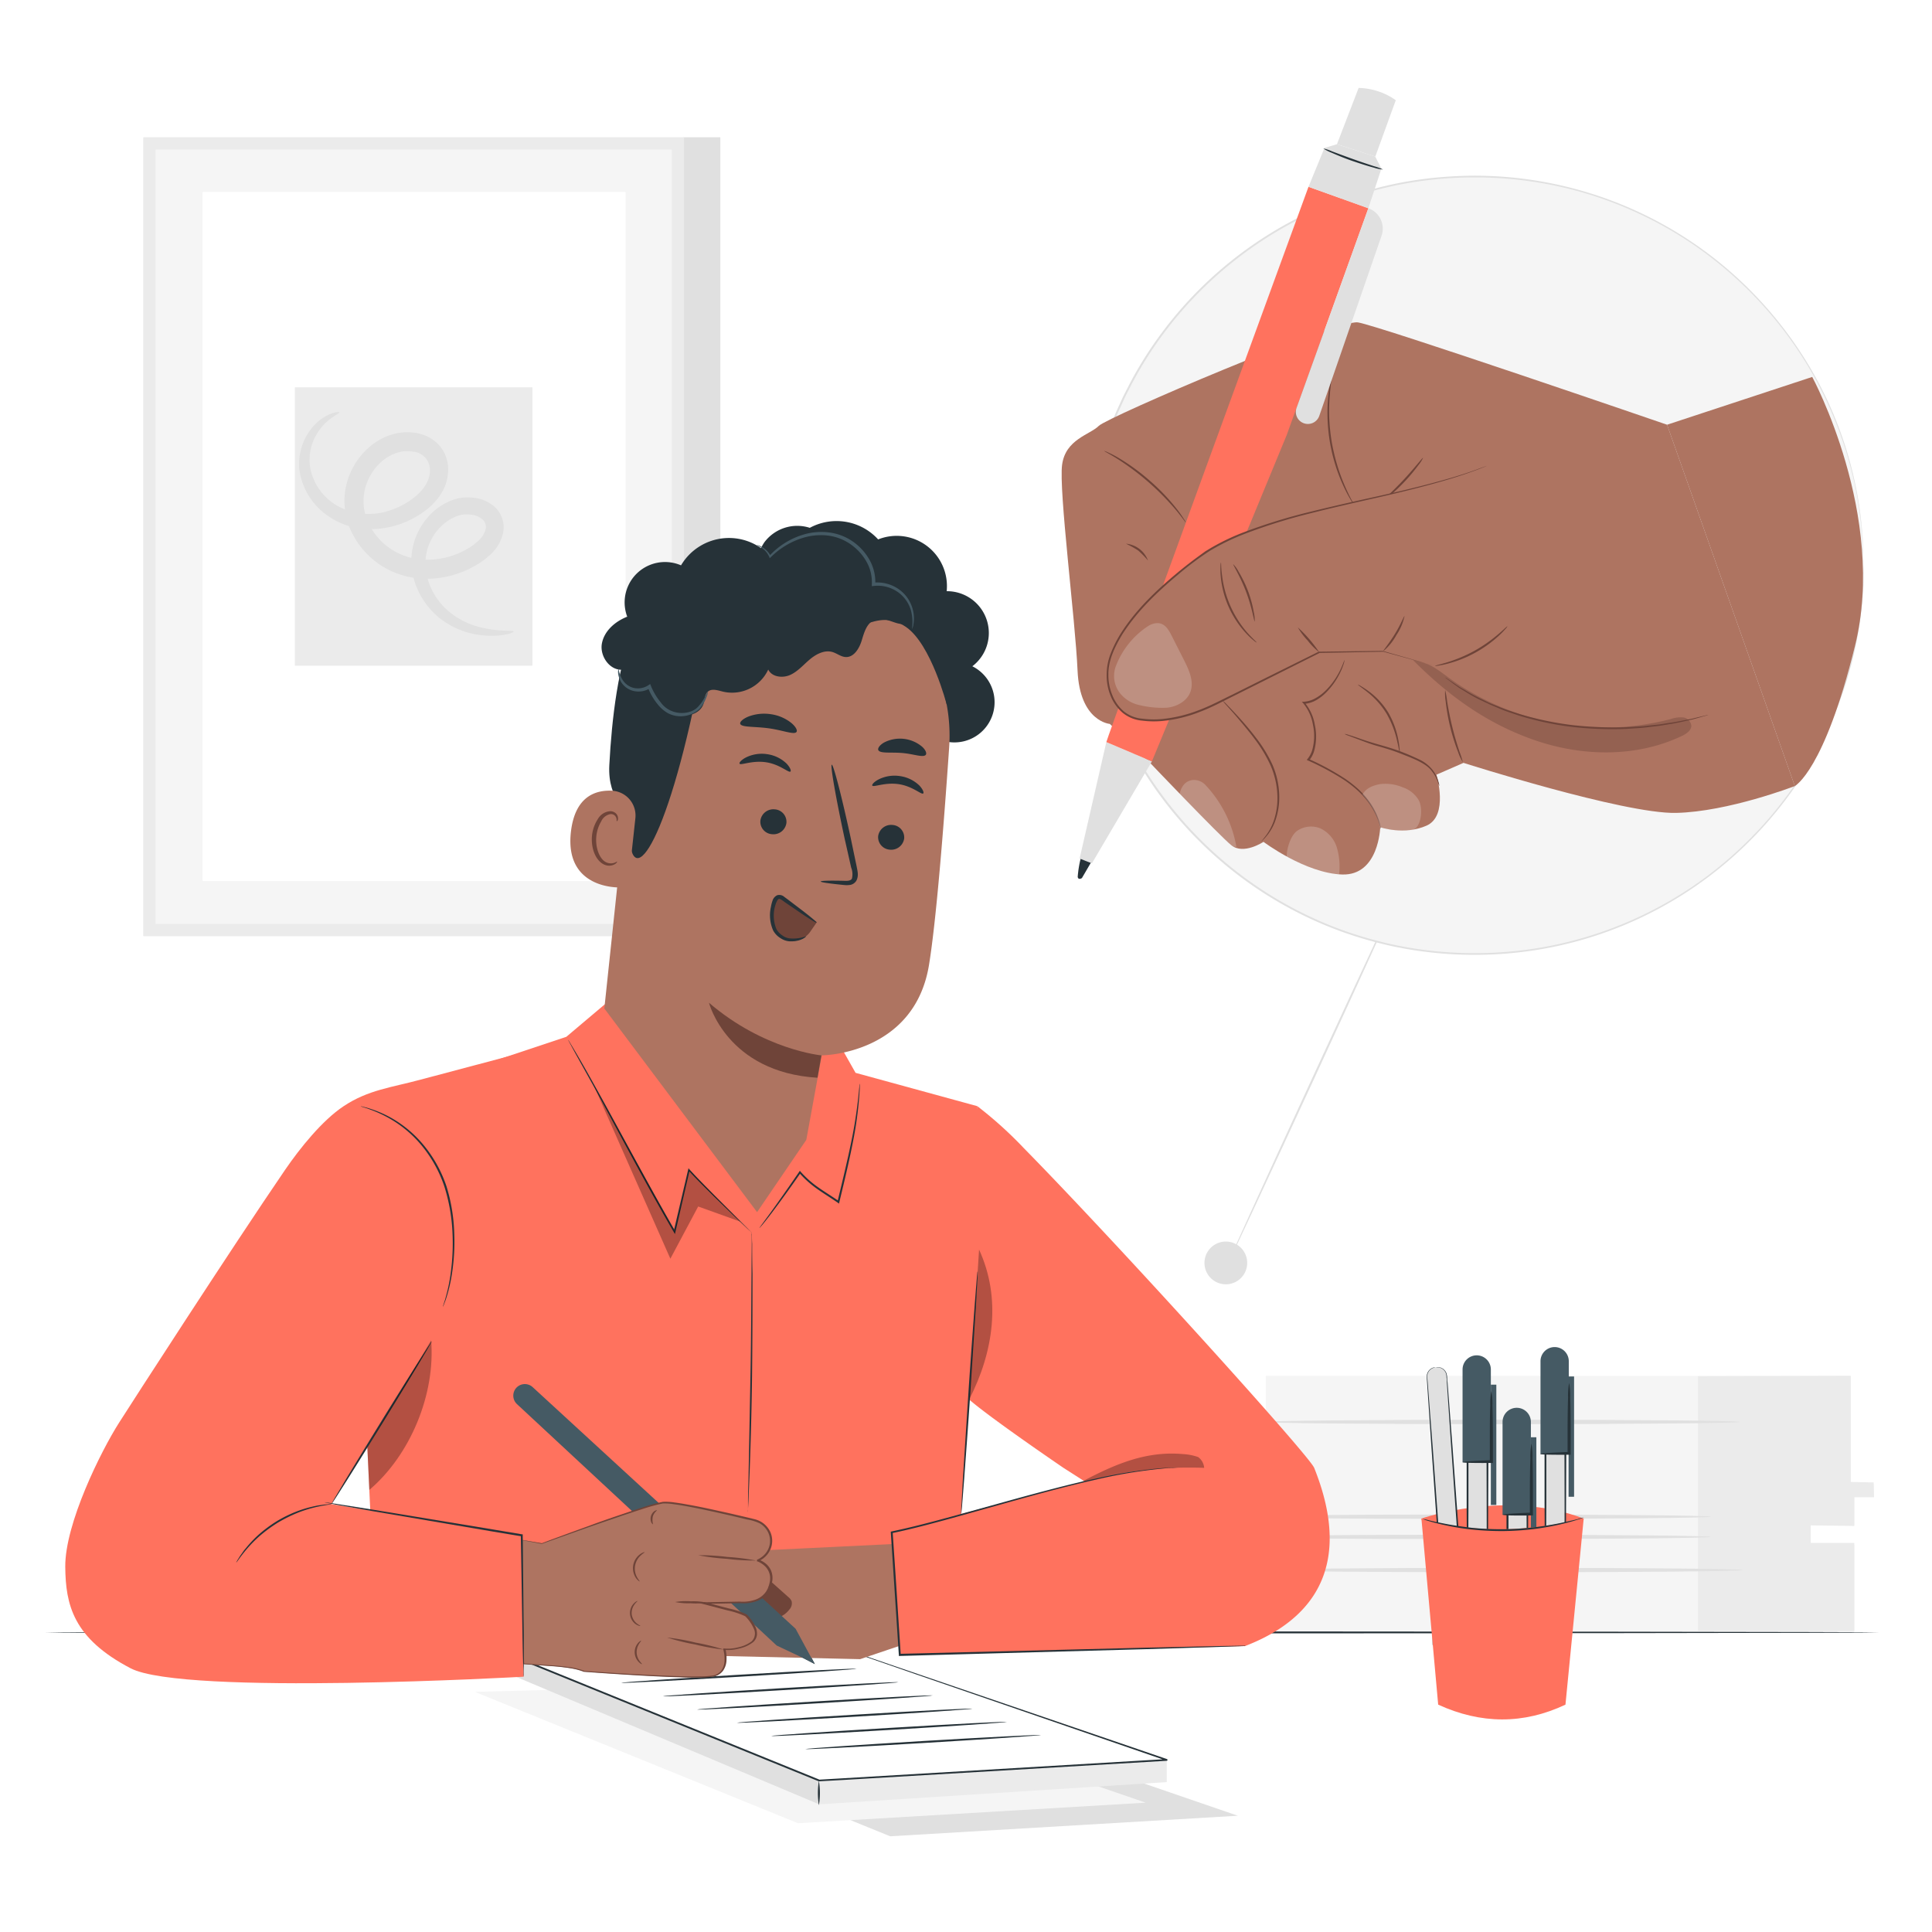 <svg class="animated" id="freepik_stories-hand-holding-pen" xmlns="http://www.w3.org/2000/svg" viewBox="0 0 500 500" version="1.1" xmlns:xlink="http://www.w3.org/1999/xlink" xmlns:svgjs="http://svgjs.com/svgjs"><style>svg#freepik_stories-hand-holding-pen:not(.animated) .animable {opacity: 0;}svg#freepik_stories-hand-holding-pen.animated #freepik--background-complete--inject-35 {animation: 1s 1 forwards cubic-bezier(.36,-0.01,.5,1.38) slideDown;animation-delay: 0s;}svg#freepik_stories-hand-holding-pen.animated #freepik--Table--inject-35 {animation: 1s 1 forwards cubic-bezier(.36,-0.01,.5,1.38) slideRight;animation-delay: 0s;}svg#freepik_stories-hand-holding-pen.animated #freepik--Pens--inject-35 {animation: 1.5s Infinite  linear wind;animation-delay: 0s;}svg#freepik_stories-hand-holding-pen.animated #freepik--Papers--inject-35 {animation: 1s 1 forwards cubic-bezier(.36,-0.01,.5,1.38) zoomOut;animation-delay: 0s;}svg#freepik_stories-hand-holding-pen.animated #freepik--Hand--inject-35 {animation: 1s 1 forwards cubic-bezier(.36,-0.01,.5,1.38) slideDown;animation-delay: 0s;}svg#freepik_stories-hand-holding-pen.animated #freepik--Character--inject-35 {animation: 3s Infinite  linear shake;animation-delay: 0s;}            @keyframes slideDown {                0% {                    opacity: 0;                    transform: translateY(-30px);                }                100% {                    opacity: 1;                    transform: translateY(0);                }            }                    @keyframes slideRight {                0% {                    opacity: 0;                    transform: translateX(30px);                }                100% {                    opacity: 1;                    transform: translateX(0);                }            }                    @keyframes wind {                0% {                    transform: rotate( 0deg );                }                25% {                    transform: rotate( 1deg );                }                75% {                    transform: rotate( -1deg );                }            }                    @keyframes zoomOut {                0% {                    opacity: 0;                    transform: scale(1.5);                }                100% {                    opacity: 1;                    transform: scale(1);                }            }                    @keyframes shake {                10%, 90% {                    transform: translate3d(-1px, 0, 0);                  }                  20%, 80% {                    transform: translate3d(2px, 0, 0);                  }                  30%, 50%, 70% {                    transform: translate3d(-4px, 0, 0);                  }                  40%, 60% {                    transform: translate3d(4px, 0, 0);                  }            }        </style><g id="freepik--background-complete--inject-35" class="animable" style="transform-origin: 261.035px 229.02px;"><rect x="176.89" y="35.52" width="9.53" height="204.9" style="fill: rgb(224, 224, 224); transform-origin: 181.655px 137.97px;" id="elbi0xnj4gjba" class="animable"></rect><rect x="38.65" y="37.11" width="136.79" height="203.6" rx="0.14" style="fill: rgb(245, 245, 245); transform-origin: 107.045px 138.91px;" id="elx5z59lnpp5" class="animable"></rect><path d="M176.89,242.29H37.2a.13.13,0,0,1-.13-.14V35.66a.13.13,0,0,1,.13-.14H176.89a.14.14,0,0,1,.14.14V242.15A.14.14,0,0,1,176.89,242.29ZM40.37,239.12H173.72a.14.14,0,0,0,.14-.14V38.83a.14.14,0,0,0-.14-.14H40.37a.13.13,0,0,0-.13.14V239A.13.13,0,0,0,40.37,239.12Z" style="fill: rgb(235, 235, 235); transform-origin: 107.05px 138.905px;" id="elxfxcvrewp1d" class="animable"></path><rect x="52.42" y="49.67" width="109.49" height="178.34" rx="0.14" style="fill: rgb(255, 255, 255); transform-origin: 107.165px 138.84px;" id="elyq4mxqeer2a" class="animable"></rect><rect x="76.31" y="100.23" width="61.48" height="72.05" rx="0.06" style="fill: rgb(235, 235, 235); transform-origin: 107.05px 136.255px;" id="elkib4wzj4ih" class="animable"></rect><path d="M132.92,163.46c.08.23-3,1.56-8.73.89a21.4,21.4,0,0,1-9.81-3.92,19.87,19.87,0,0,1-7.62-12,17.21,17.21,0,0,1,5.83-16.4,15.54,15.54,0,0,1,4.42-2.59,11.78,11.78,0,0,1,5.53-.63,9.79,9.79,0,0,1,5.53,2.41,7.23,7.23,0,0,1,2.18,6.44,10.49,10.49,0,0,1-3,5.53,19.88,19.88,0,0,1-4.63,3.41,25.41,25.41,0,0,1-11,3.16,22,22,0,0,1-11.77-2.68,21.41,21.41,0,0,1-8.67-9,18.32,18.32,0,0,1-1.55-12.58,18.69,18.69,0,0,1,6.63-10.36,16.31,16.31,0,0,1,5.56-2.81,13.75,13.75,0,0,1,6.25-.2,10.19,10.19,0,0,1,5.68,3.21,9.41,9.41,0,0,1,2.23,6.07,11.56,11.56,0,0,1-1.48,5.78,15.48,15.48,0,0,1-3.51,4.21,23.53,23.53,0,0,1-8.71,4.63,22.41,22.41,0,0,1-9.16.71,18.66,18.66,0,0,1-8-3.06,17.26,17.26,0,0,1-7.62-12.06,14.61,14.61,0,0,1,2.82-10.34,12.39,12.39,0,0,1,5.22-4.17c1.44-.54,2.26-.53,2.29-.39s-.65.51-1.81,1.29a13.67,13.67,0,0,0-4.06,4.36,12.86,12.86,0,0,0-1.66,8.84A14.49,14.49,0,0,0,87,130.72a16.69,16.69,0,0,0,14,1.33,19.6,19.6,0,0,0,7-4c2-1.8,3.38-4.12,3.26-6.55A4.7,4.7,0,0,0,107,116.9a9,9,0,0,0-4,.19,11.63,11.63,0,0,0-3.8,2,13.88,13.88,0,0,0-4.78,7.62,13.29,13.29,0,0,0,1.18,9.14,16.46,16.46,0,0,0,6.61,6.87,17.08,17.08,0,0,0,9.1,2.12,20.6,20.6,0,0,0,9-2.45,15.33,15.33,0,0,0,3.57-2.51,6,6,0,0,0,1.81-3,2.55,2.55,0,0,0-.73-2.37,5.34,5.34,0,0,0-3-1.31,7.51,7.51,0,0,0-3.48.3,11.06,11.06,0,0,0-3.25,1.78,13.48,13.48,0,0,0-5,12.53,17.21,17.21,0,0,0,5.86,10.38,20.51,20.51,0,0,0,8.42,4.2C129.76,163.62,132.88,163,132.92,163.46Z" style="fill: rgb(224, 224, 224); transform-origin: 105.167px 135.588px;" id="eljw53sd3ozk" class="animable"></path><path d="M363,228.89c.13.06-10,22.32-22.64,49.71s-23,49.57-23.11,49.51,10-22.32,22.64-49.72S362.86,228.83,363,228.89Z" style="fill: rgb(224, 224, 224); transform-origin: 340.125px 278.5px;" id="el3pa2mh3287v" class="animable"></path><circle cx="381.65" cy="146.28" r="100.64" style="fill: rgb(245, 245, 245); transform-origin: 381.65px 146.28px;" id="elv6qq7b3c5yf" class="animable"></circle><path d="M482.29,146.28s0-.55-.07-1.63c0-.55,0-1.22-.07-2s0-1.73-.14-2.78a99.19,99.19,0,0,0-7-30.79,98,98,0,0,0-7-14.16,101.88,101.88,0,0,0-25.54-28.56,99.06,99.06,0,0,0-19.19-11.47,98,98,0,0,0-23.1-7.29,101.75,101.75,0,0,0-39.36.46,108.2,108.2,0,0,0-13.42,3.82,100.75,100.75,0,0,0-46.68,35,98.45,98.45,0,0,0-8.18,13.18c-.58,1.17-1.23,2.31-1.75,3.51l-1.62,3.59c-1,2.44-2,4.89-2.77,7.42a97.6,97.6,0,0,0-3.83,15.53,108.47,108.47,0,0,0-1.31,16.15,107.18,107.18,0,0,0,1.31,16.16A96.62,96.62,0,0,0,286.4,178c.8,2.53,1.8,5,2.77,7.42s2.13,4.8,3.37,7.1a97.82,97.82,0,0,0,8.18,13.18,100.66,100.66,0,0,0,46.69,35,106.22,106.22,0,0,0,13.43,3.83,102.09,102.09,0,0,0,39.35.45,100.28,100.28,0,0,0,42.3-18.76A101.7,101.7,0,0,0,468,197.64a96,96,0,0,0,7-14.16,99.64,99.64,0,0,0,4.13-12.63A101.49,101.49,0,0,0,482,152.69c.1-1.05.12-2,.14-2.77s.05-1.47.07-2c0-1.08.07-1.63.07-1.63s0,.55,0,1.63c0,.54,0,1.21,0,2s0,1.73-.12,2.78a98.51,98.51,0,0,1-6.86,30.87,96.74,96.74,0,0,1-7,14.22,101.76,101.76,0,0,1-25.56,28.7,100.4,100.4,0,0,1-42.44,18.9,102.4,102.4,0,0,1-39.53-.42,105.48,105.48,0,0,1-13.49-3.84A101.07,101.07,0,0,1,300.31,206a98.79,98.79,0,0,1-8.23-13.24c-1.24-2.31-2.3-4.73-3.39-7.14s-2-4.91-2.78-7.46a98.87,98.87,0,0,1-3.85-15.61,101,101,0,0,1,0-32.49,98.85,98.85,0,0,1,3.84-15.61c.81-2.54,1.81-5,2.79-7.45.54-1.21,1.09-2.41,1.63-3.61s1.18-2.35,1.76-3.53a99.43,99.43,0,0,1,8.23-13.24,101.22,101.22,0,0,1,46.93-35.16,107.08,107.08,0,0,1,13.49-3.83,98.73,98.73,0,0,1,13.52-1.88,100.32,100.32,0,0,1,26,1.46,100.7,100.7,0,0,1,42.44,18.89,101.76,101.76,0,0,1,25.56,28.7,99.41,99.41,0,0,1,13.84,45.1c.1,1,.11,2,.12,2.77s0,1.47,0,2C482.29,145.73,482.29,146.28,482.29,146.28Z" style="fill: rgb(224, 224, 224); transform-origin: 381.518px 146.293px;" id="elbn2whydpkud" class="animable"></path><path d="M322.76,326.44a5.53,5.53,0,1,1-5.92-5.11A5.53,5.53,0,0,1,322.76,326.44Z" style="fill: rgb(224, 224, 224); transform-origin: 317.245px 326.845px;" id="el7mx3eh2pvfk" class="animable"></path><path d="M327.59,356.05v36.47h-8.15v5h8.15v25h152.3V399.72H468.61v-5h11.28v-7.43h5V384H479v-27.9Z" style="fill: rgb(245, 245, 245); transform-origin: 402.165px 389.285px;" id="ela1s9nr4q8w5" class="animable"></path><polygon points="439.44 356.16 439.44 422.06 479.89 422.06 479.89 399.3 468.61 399.3 468.61 394.76 479.89 394.92 479.89 387.48 485 387.49 484.9 383.65 478.95 383.53 478.95 356.05 439.44 356.16" style="fill: rgb(235, 235, 235); transform-origin: 462.22px 389.055px;" id="elosr2pmyg2lb" class="animable"></polygon><path d="M442.79,397.75c0,.31-27.56.57-61.54.57s-61.56-.26-61.56-.57,27.56-.57,61.56-.57S442.79,397.43,442.79,397.75Z" style="fill: rgb(224, 224, 224); transform-origin: 381.24px 397.75px;" id="elnheiew28u5j" class="animable"></path><path d="M442.79,392.52c0,.31-27.56.57-61.54.57s-61.56-.26-61.56-.57,27.56-.57,61.56-.57S442.79,392.2,442.79,392.52Z" style="fill: rgb(224, 224, 224); transform-origin: 381.24px 392.52px;" id="el2vj44wqkgps" class="animable"></path><path d="M450.23,368c0,.31-27.56.57-61.54.57s-61.56-.26-61.56-.57,27.56-.57,61.56-.57S450.23,367.65,450.23,368Z" style="fill: rgb(224, 224, 224); transform-origin: 388.68px 368px;" id="el7r1tlmbx7ne" class="animable"></path><path d="M451,406.33c0,.31-27.56.57-61.54.57s-61.56-.26-61.56-.57,27.56-.58,61.56-.58S451,406,451,406.33Z" style="fill: rgb(224, 224, 224); transform-origin: 389.45px 406.325px;" id="elm17g7azvr" class="animable"></path></g><g id="freepik--Table--inject-35" class="animable" style="transform-origin: 248.995px 422.47px;"><path d="M486.4,422.47c0,.14-106.29.26-237.39.26s-237.42-.12-237.42-.26,106.28-.26,237.42-.26S486.4,422.32,486.4,422.47Z" style="fill: rgb(38, 50, 56); transform-origin: 248.995px 422.47px;" id="eldxzibogzy5" class="animable"></path></g><g id="freepik--Pens--inject-35" class="animable animator-active" style="transform-origin: 388.865px 396.803px;"><path d="M367.86,393s21.8-7.71,42,0h0L406,400l-36.11,1.39-2-8.32" style="fill: rgb(255, 114, 94); transform-origin: 388.86px 395.482px;" id="elgoiaabg2nqg" class="animable"></path><path d="M371.49,353.88l.39,0a2.37,2.37,0,0,1,2.54,2.2l5.17,71.72-5.13.37-5.17-71.72A2.38,2.38,0,0,1,371.49,353.88Z" style="fill: rgb(224, 224, 224); transform-origin: 374.436px 391.022px;" id="elaqt3vni7ie" class="animable"></path><path d="M371.49,353.88a2.61,2.61,0,0,0-1.35.61,2.33,2.33,0,0,0-.77,1.58c0,.71.12,1.56.18,2.51.29,3.82.72,9.31,1.24,16.09,1,13.65,2.39,32.49,3.93,53.45l-.28-.24,2.75-.2,2.38-.17-.24.28c-1.49-21.06-2.83-40-3.79-53.72-.46-6.83-.83-12.35-1.09-16.2q0-.71-.09-1.35a3.6,3.6,0,0,0-.17-1.14,2.34,2.34,0,0,0-1.21-1.29,2.46,2.46,0,0,0-1.1-.22h-.39l.39-.06A2.5,2.5,0,0,1,373,354a2.46,2.46,0,0,1,1.31,1.33,3.76,3.76,0,0,1,.21,1.19c0,.42.07.87.11,1.35.3,3.84.72,9.36,1.25,16.18,1,13.72,2.4,32.66,4,53.71l0,.26-.26,0-2.38.17-2.75.2-.26,0,0-.26c-1.48-21-2.81-39.82-3.77-53.46-.46-6.79-.82-12.28-1.08-16.11-.05-.95-.14-1.78-.13-2.53a2.44,2.44,0,0,1,.86-1.65,2.38,2.38,0,0,1,1-.5A1.22,1.22,0,0,1,371.49,353.88Z" style="fill: rgb(38, 50, 56); transform-origin: 374.565px 391.098px;" id="elje51mq00mjp" class="animable"></path><path d="M371.85,405.61l7.3-.53L380.88,429a3.67,3.67,0,0,1-3.39,3.92h0a3.68,3.68,0,0,1-3.92-3.39Z" style="fill: rgb(69, 90, 100); transform-origin: 376.37px 419.004px;" id="elaols3kse11d" class="animable"></path><g id="elzk4iuf6iysf"><rect x="370.75" y="394.59" width="1.42" height="31.13" style="fill: rgb(69, 90, 100); transform-origin: 371.46px 410.155px; transform: rotate(175.87deg);" class="animable"></rect></g><path d="M379.15,405.08c0,.16-3,.59-7.36,1.06l.33-.38c.13,1.67.27,3.48.42,5.39.26,3.54.44,6.74.54,9.06a17.36,17.36,0,0,1,0,3.77,17.86,17.86,0,0,1-.55-3.73c-.24-2.31-.51-5.51-.77-9-.12-1.91-.24-3.73-.35-5.4l0-.35.35,0C376.11,405.08,379.14,404.93,379.15,405.08Z" style="fill: rgb(38, 50, 56); transform-origin: 375.28px 414.502px;" id="elm403km8xrj9" class="animable"></path><rect x="379.7" y="355.76" width="5.14" height="57.99" style="fill: rgb(224, 224, 224); transform-origin: 382.27px 384.755px;" id="el2gxc2n8aqm8" class="animable"></rect><path d="M384.84,413.75s0-.11,0-.31,0-.51,0-.88c0-.8,0-1.92,0-3.36,0-2.94,0-7.14-.08-12.35,0-10.44-.06-24.89-.11-41.09l.26.26h-5.13c.51-.52.14-.13.25-.24v9.55q0,4.68,0,9.11c0,5.91,0,11.44,0,16.46-.05,10-.09,18-.11,22.85l-.11-.1,3.79.06,1,0,.35,0a1,1,0,0,1-.32,0l-1,0-3.85.06h-.1v-.11c0-4.87-.06-12.85-.11-22.85,0-5,0-10.55,0-16.46q0-4.43,0-9.11c0-1.56,0-3.14,0-4.74v-4.81c.12-.12-.26.24.27-.28h5.39v.26c0,16.28-.08,30.79-.11,41.28,0,5.18-.06,9.36-.08,12.29q0,2.12,0,3.3l0,.85C384.86,413.67,384.85,413.76,384.84,413.75Z" style="fill: rgb(38, 50, 56); transform-origin: 382.389px 384.59px;" id="eloqwi32xjcn" class="animable"></path><path d="M385.83,378.42h-7.32v-24a3.66,3.66,0,0,1,3.66-3.66h0a3.66,3.66,0,0,1,3.66,3.66Z" style="fill: rgb(69, 90, 100); transform-origin: 382.17px 364.59px;" id="elc9xzdtxaiai" class="animable"></path><rect x="385.83" y="358.35" width="1.42" height="31.13" style="fill: rgb(69, 90, 100); transform-origin: 386.54px 373.915px;" id="elzzw7uoduk2a" class="animable"></rect><path d="M378.51,378.42c0-.16,3-.37,7.41-.53l-.35.36c0-1.67,0-3.49,0-5.41,0-3.54,0-6.75.11-9.07a17.57,17.57,0,0,1,.28-3.76,17.57,17.57,0,0,1,.28,3.76c.07,2.32.12,5.53.12,9.07,0,1.92,0,3.74,0,5.41v.36h-.35C381.55,378.65,378.51,378.58,378.51,378.42Z" style="fill: rgb(38, 50, 56); transform-origin: 382.435px 369.316px;" id="elmvuafui5r2" class="animable"></path><rect x="390.06" y="369.37" width="5.14" height="57.99" style="fill: rgb(224, 224, 224); transform-origin: 392.63px 398.365px;" id="ellvcu98yhvbj" class="animable"></rect><path d="M395.2,427.36a1.92,1.92,0,0,1,0-.31c0-.22,0-.51,0-.88,0-.8,0-1.93,0-3.36,0-2.94-.05-7.14-.08-12.35,0-10.44-.07-24.89-.11-41.09l.26.26h-5.14c.52-.52.14-.13.26-.24v9.55q0,4.68,0,9.11c0,5.9,0,11.44,0,16.46,0,10-.09,18-.12,22.85l-.1-.1,3.78.06,1,0,.36,0a1.07,1.07,0,0,1-.32,0l-1,0-3.84.06H390v-.11c0-4.87-.07-12.85-.12-22.85,0-5,0-10.56,0-16.46,0-2.95,0-6,0-9.11v-9.55c.12-.12-.26.24.26-.28h5.4v.26c0,16.28-.08,30.79-.11,41.28,0,5.18-.06,9.36-.08,12.29,0,1.41,0,2.51,0,3.3v.85C395.21,427.28,395.2,427.37,395.2,427.36Z" style="fill: rgb(38, 50, 56); transform-origin: 392.699px 398.2px;" id="elc6bw7gkr5qj" class="animable"></path><path d="M396.19,392h-7.33V368a3.66,3.66,0,0,1,3.67-3.66h0a3.66,3.66,0,0,1,3.66,3.66Z" style="fill: rgb(69, 90, 100); transform-origin: 392.525px 378.17px;" id="elnh9itxkgnml" class="animable"></path><rect x="396.19" y="371.96" width="1.42" height="31.13" style="fill: rgb(69, 90, 100); transform-origin: 396.9px 387.525px;" id="eliy7r3toqlwk" class="animable"></rect><path d="M388.86,392c0-.16,3-.37,7.42-.53l-.35.36c0-1.68,0-3.49,0-5.41,0-3.54.05-6.75.12-9.07a17.57,17.57,0,0,1,.28-3.76,17.57,17.57,0,0,1,.28,3.76c.07,2.32.11,5.53.11,9.07,0,1.92,0,3.73,0,5.41v.36h-.34C391.9,392.26,388.87,392.19,388.86,392Z" style="fill: rgb(38, 50, 56); transform-origin: 392.79px 382.903px;" id="elsuiu82mqco" class="animable"></path><rect x="399.82" y="353.64" width="5.14" height="57.99" style="fill: rgb(224, 224, 224); transform-origin: 402.39px 382.635px;" id="el5a5zgh5y0ye" class="animable"></rect><path d="M405,411.63s0-.11,0-.31,0-.52,0-.88c0-.8,0-1.93,0-3.36,0-2.94-.05-7.15-.08-12.35,0-10.44-.06-24.89-.11-41.09l.26.26h-5.13l.25-.25v9.55c0,3.12,0,6.17,0,9.12,0,5.9,0,11.43,0,16.46-.05,10-.09,18-.11,22.85l-.11-.1,3.79.06,1,0,.35,0a1.7,1.7,0,0,1-.32,0l-1,0-3.85.06h-.1v-.1c0-4.88-.06-12.85-.11-22.85,0-5,0-10.56,0-16.46V363.2c0-1.56,0-3.14,0-4.73v-4.82l.27-.27h5.39v.26c0,16.27-.08,30.79-.11,41.28,0,5.18-.06,9.36-.08,12.28,0,1.41,0,2.52,0,3.31l0,.84A1.32,1.32,0,0,1,405,411.63Z" style="fill: rgb(38, 50, 56); transform-origin: 402.56px 382.515px;" id="elma0c0gaeko" class="animable"></path><path d="M406,376.29h-7.32v-24a3.66,3.66,0,0,1,3.66-3.67h0a3.66,3.66,0,0,1,3.66,3.67Z" style="fill: rgb(69, 90, 100); transform-origin: 402.34px 362.455px;" id="el6p1bg20f3w7" class="animable"></path><rect x="405.95" y="356.23" width="1.42" height="31.13" style="fill: rgb(69, 90, 100); transform-origin: 406.66px 371.795px;" id="el9zb3lr22in7" class="animable"></rect><path d="M398.63,376.29c0-.16,3-.36,7.41-.52l-.35.36c0-1.68,0-3.5,0-5.41,0-3.55.05-6.75.12-9.08a17.68,17.68,0,0,1,.28-3.76,17.68,17.68,0,0,1,.28,3.76c.07,2.33.12,5.53.12,9.08,0,1.91,0,3.73,0,5.41v.35h-.35C401.66,376.52,398.63,376.45,398.63,376.29Z" style="fill: rgb(38, 50, 56); transform-origin: 402.56px 367.186px;" id="ellxigfxnif7j" class="animable"></path><path d="M405.14,441.16c-10.89,5.14-21.88,5.06-32.94,0L367.86,393c13.26,3.88,27.33,3.51,42,0Z" style="fill: rgb(255, 114, 94); transform-origin: 388.86px 418.993px;" id="elsut22eaezmp" class="animable"></path><path d="M409.87,392.71a9.1,9.1,0,0,1-1.57.57c-1,.34-2.52.76-4.38,1.2s-4.12.86-6.64,1.2a73.82,73.82,0,0,1-8.24.56,75.58,75.58,0,0,1-8.24-.41,64.58,64.58,0,0,1-6.66-1.08c-1.87-.4-3.38-.79-4.4-1.11a11.51,11.51,0,0,1-1.58-.54,9.68,9.68,0,0,1,1.63.34c1,.26,2.55.59,4.42.95s4.13.7,6.64,1a75.5,75.5,0,0,0,16.37-.15c2.51-.31,4.75-.68,6.62-1.08s3.37-.75,4.4-1A10.28,10.28,0,0,1,409.87,392.71Z" style="fill: rgb(38, 50, 56); transform-origin: 389.015px 394.475px;" id="eli0njx9sq9af" class="animable"></path></g><g id="freepik--Papers--inject-35" class="animable" style="transform-origin: 221.615px 449.875px;"><polygon points="230.38 439 146.72 441.23 230.38 475.23 320.35 469.91 230.38 439" style="fill: rgb(224, 224, 224); transform-origin: 233.535px 457.115px;" id="elv200xdqz0h" class="animable"></polygon><polygon points="206.53 435.63 122.88 437.85 206.53 471.85 296.51 466.53 206.53 435.63" style="fill: rgb(245, 245, 245); transform-origin: 209.695px 453.74px;" id="elrdmsngmhc89" class="animable"></polygon><polygon points="128.34 426.78 211.99 460.78 211.99 466.96 128.34 431.77 128.34 426.78" style="fill: rgb(224, 224, 224); transform-origin: 170.165px 446.87px;" id="el37bd4gv362w" class="animable"></polygon><polygon points="211.99 466.96 301.96 461.21 301.96 455.47 211.99 460.78 211.99 466.96" style="fill: rgb(235, 235, 235); transform-origin: 256.975px 461.215px;" id="elpe5ka17cwkj" class="animable"></polygon><polygon points="211.99 424.56 128.34 426.78 211.99 460.78 301.96 455.46 211.99 424.56" style="fill: rgb(255, 255, 255); transform-origin: 215.15px 442.67px;" id="elc4s3ufrnab" class="animable"></polygon><path d="M212,424.56s.14,0,.42.12l1.25.41,4.84,1.63L236.85,433,302,455.25a.23.23,0,0,1,.14.29.21.21,0,0,1-.2.15l-84.33,5L212,461a.23.23,0,0,1-.11,0l-83.63-34a.23.23,0,0,1-.13-.29.26.26,0,0,1,.2-.14L189.07,425l16.94-.39,4.46-.09H212l-1.53.07-4.47.15-17,.51L128.34,427l.08-.42,83.67,34-.12,0,5.65-.33L302,455.24l-.06.44L236.8,433.22l-18.32-6.36-4.83-1.69-1.24-.45Z" style="fill: rgb(38, 50, 56); transform-origin: 215.134px 442.763px;" id="el1gzq1il35cfh" class="animable"></path><path d="M211.93,467.19a19.33,19.33,0,0,1,0-6.32,19.33,19.33,0,0,1,0,6.32Z" style="fill: rgb(38, 50, 56); transform-origin: 211.93px 464.03px;" id="eldvey23gt5gl" class="animable"></path><path d="M269.43,449c0,.15-13.64,1.08-30.47,2.09s-30.5,1.71-30.51,1.57,13.63-1.08,30.48-2.09S269.42,448.9,269.43,449Z" style="fill: rgb(38, 50, 56); transform-origin: 238.94px 450.834px;" id="elmn41mp7yawa" class="animable"></path><path d="M260.56,445.62c0,.15-13.64,1.08-30.48,2.09s-30.49,1.71-30.5,1.56,13.63-1.07,30.47-2.08S260.55,445.48,260.56,445.62Z" style="fill: rgb(38, 50, 56); transform-origin: 230.07px 447.446px;" id="el1bqa4katvj7g" class="animable"></path><path d="M251.69,442.2c0,.14-13.64,1.08-30.48,2.08s-30.5,1.71-30.51,1.57,13.64-1.08,30.48-2.09S251.68,442.05,251.69,442.2Z" style="fill: rgb(38, 50, 56); transform-origin: 221.195px 444.024px;" id="ell79lxriqpup" class="animable"></path><path d="M241.37,438.78c0,.14-13.64,1.07-30.48,2.08s-30.5,1.71-30.51,1.57,13.64-1.08,30.48-2.09S241.36,438.63,241.37,438.78Z" style="fill: rgb(38, 50, 56); transform-origin: 210.875px 440.604px;" id="elo8pdwcbbs2" class="animable"></path><path d="M232.52,435.35c0,.15-13.64,1.08-30.48,2.09s-30.5,1.71-30.5,1.56,13.63-1.07,30.47-2.08S232.51,435.21,232.52,435.35Z" style="fill: rgb(38, 50, 56); transform-origin: 202.03px 437.176px;" id="el6hdijpt1wzq" class="animable"></path><path d="M221.7,431.87c0,.14-13.63,1.08-30.47,2.08s-30.5,1.71-30.51,1.57,13.63-1.08,30.48-2.09S221.69,431.72,221.7,431.87Z" style="fill: rgb(38, 50, 56); transform-origin: 191.21px 433.694px;" id="elc6y3dydlmvi" class="animable"></path></g><g id="freepik--Hand--inject-35" class="animable" style="transform-origin: 378.45px 125.103px;"><path d="M287.22,187.35s-7.77-.57-8.35-13.81-4.89-46.64-4-53.26,7.2-7.77,9.5-10.07,61.6-27.64,67.07-26.77,80,26.48,80,26.48l33.06,93.51s-17.22,6.66-30.75,6.95-55-12.95-55-12.95l-7,3.06s3.22,10.61-2.55,13.18-12,.42-12,.42-.33,12.51-9.83,12.23-20.38-8.45-20.38-8.45-5.18,3.45-8.35.86-21-21.3-21-21.3Z" style="fill: rgb(174, 116, 97); transform-origin: 369.625px 154.871px;" id="el86jz0ecafab" class="animable"></path><path d="M350.42,130.64a7.77,7.77,0,0,1-.76-1.13,32.39,32.39,0,0,1-1.75-3.25,43.68,43.68,0,0,1-2.05-5.08,45.31,45.31,0,0,1-2.3-13.19,43.54,43.54,0,0,1,.2-5.47,32.88,32.88,0,0,1,.55-3.65,6.56,6.56,0,0,1,.33-1.32,7,7,0,0,1-.13,1.35c-.13.86-.27,2.1-.38,3.65A49.34,49.34,0,0,0,344,108a52.56,52.56,0,0,0,.69,6.6,53.39,53.39,0,0,0,1.59,6.45,48.75,48.75,0,0,0,1.93,5.08c.62,1.41,1.18,2.54,1.59,3.3A6.93,6.93,0,0,1,350.42,130.64Z" style="fill: rgb(111, 68, 57); transform-origin: 346.982px 114.095px;" id="eln1jlbw2moig" class="animable"></path><path d="M368.29,118.47a8,8,0,0,1-1.19,1.88,47.06,47.06,0,0,1-3.43,4.13,47.6,47.6,0,0,1-3.88,3.71,8.76,8.76,0,0,1-1.79,1.32c-.1-.12,2.45-2.34,5.29-5.39S368.17,118.38,368.29,118.47Z" style="fill: rgb(111, 68, 57); transform-origin: 363.144px 123.989px;" id="el06ea2i0zzu9t" class="animable"></path><path d="M316.38,181.28a8.53,8.53,0,0,1,1.21,1.15c.75.76,1.82,1.88,3.11,3.3s2.79,3.14,4.32,5.16a35.46,35.46,0,0,1,4.31,7.06,21.29,21.29,0,0,1,1.74,8.09,18.13,18.13,0,0,1-1.13,6.67,12.89,12.89,0,0,1-2.35,3.9,7.45,7.45,0,0,1-.87.89,1.63,1.63,0,0,1-.33.27s.39-.45,1.05-1.29a14,14,0,0,0,2.15-3.9,18.23,18.23,0,0,0,1-6.53,21.25,21.25,0,0,0-1.74-7.89,36.5,36.5,0,0,0-4.21-7c-1.5-2-3-3.76-4.22-5.21s-2.22-2.53-3-3.41A12.46,12.46,0,0,1,316.38,181.28Z" style="fill: rgb(111, 68, 57); transform-origin: 323.727px 199.525px;" id="el59yp6ir2ck3" class="animable"></path><path d="M348,170.77a1.18,1.18,0,0,1-.06.3,7.64,7.64,0,0,1-.23.84,17.11,17.11,0,0,1-1.34,3.05,18.45,18.45,0,0,1-3.06,4.14,12.23,12.23,0,0,1-2.51,2,7.36,7.36,0,0,1-3.37,1.06l.16-.39a12,12,0,0,1,2.68,5.78,14,14,0,0,1-.23,7,7.12,7.12,0,0,1-1.25,2.28l-.09-.41a66.76,66.76,0,0,1,9.34,5.07,30.25,30.25,0,0,1,3.62,2.86,22.84,22.84,0,0,1,2.64,3,18.2,18.2,0,0,1,2.61,5.11,12.58,12.58,0,0,1,.39,1.51,2,2,0,0,1,.1.53c-.05,0-.24-.71-.67-2a19.48,19.48,0,0,0-2.71-5,21.83,21.83,0,0,0-2.65-2.91,30.59,30.59,0,0,0-3.59-2.79,69.31,69.31,0,0,0-9.3-5l-.3-.14.22-.26a6.92,6.92,0,0,0,1.15-2.11,13.59,13.59,0,0,0,.23-6.75,11.69,11.69,0,0,0-2.53-5.56l-.34-.37.5,0a7,7,0,0,0,3.18-1,11.7,11.7,0,0,0,2.45-1.86,19,19,0,0,0,3.09-4,20,20,0,0,0,1.44-3A7,7,0,0,1,348,170.77Z" style="fill: rgb(111, 68, 57); transform-origin: 347.155px 192.635px;" id="elnalwioeok7" class="animable"></path><path d="M362.23,194.64a2.39,2.39,0,0,1-.22-.82c-.1-.53-.26-1.29-.48-2.23a24.8,24.8,0,0,0-2.71-6.93,21.27,21.27,0,0,0-4.94-5.55c-1.5-1.2-2.5-1.85-2.46-1.93a2.92,2.92,0,0,1,.76.37c.47.28,1.14.69,1.93,1.27a19.47,19.47,0,0,1,5.16,5.57,21.92,21.92,0,0,1,2.62,7.12,21.59,21.59,0,0,1,.32,2.28A3.29,3.29,0,0,1,362.23,194.64Z" style="fill: rgb(111, 68, 57); transform-origin: 356.834px 185.91px;" id="elaiwh0dhfxw" class="animable"></path><path d="M372.49,203.43a6.19,6.19,0,0,1-.4-1.08,9.57,9.57,0,0,0-1.47-2.7c-1.54-2.18-5.11-3.44-8.84-4.9-1.89-.71-3.72-1.24-5.42-1.72s-3.17-1.06-4.41-1.52L349,190.4a5.14,5.14,0,0,1-1.05-.46,4,4,0,0,1,1.12.26c.71.21,1.73.55,3,1s2.75.92,4.43,1.4,3.56,1,5.46,1.69,3.68,1.47,5.27,2.23a9.52,9.52,0,0,1,3.68,2.94,8.79,8.79,0,0,1,1.37,2.86A4,4,0,0,1,372.49,203.43Z" style="fill: rgb(111, 68, 57); transform-origin: 360.22px 196.685px;" id="el5ve05ck8od7" class="animable"></path><path d="M374,178.59a19.91,19.91,0,0,1,.5,2.79c.27,1.72.7,4.09,1.33,6.66s1.35,4.88,1.9,6.53a20.66,20.66,0,0,1,.85,2.7,12.6,12.6,0,0,1-1.2-2.57,52.36,52.36,0,0,1-3.25-13.27A12.51,12.51,0,0,1,374,178.59Z" style="fill: rgb(111, 68, 57); transform-origin: 376.275px 187.93px;" id="el2b11nmdv5q5" class="animable"></path><path d="M442.11,185a5.33,5.33,0,0,1-.68.23l-2,.57-1.45.4-1.74.39c-1.25.28-2.67.6-4.27.84l-2.5.41-2.73.32c-1.88.27-3.91.33-6,.49a95,95,0,0,1-13.87-.52,80.08,80.08,0,0,1-13.59-2.88c-2-.68-4-1.3-5.69-2.08-.87-.38-1.74-.69-2.52-1.09L382.76,181a42.33,42.33,0,0,1-3.78-2.16c-.55-.34-1.07-.63-1.52-.94l-1.22-.88-1.67-1.24a3.86,3.86,0,0,1-.56-.45,2.91,2.91,0,0,1,.62.37l1.73,1.15,1.23.84c.46.3,1,.58,1.54.9a42.58,42.58,0,0,0,3.8,2.08l2.26,1.11c.79.38,1.65.68,2.52,1.05,1.73.76,3.66,1.35,5.68,2a82.33,82.33,0,0,0,13.5,2.82,98.6,98.6,0,0,0,13.79.56c2.12-.15,4.14-.19,6-.44l2.72-.28,2.49-.39c1.59-.21,3-.51,4.27-.76l1.75-.34,1.45-.36,2-.47A3.75,3.75,0,0,1,442.11,185Z" style="fill: rgb(111, 68, 57); transform-origin: 408.06px 182.02px;" id="el4wbdy4mncda" class="animable"></path><path d="M306.9,135.23c-.07.05-.94-1.29-2.58-3.25a67,67,0,0,0-15-13.14c-2.16-1.37-3.6-2.06-3.56-2.14a5.3,5.3,0,0,1,1.05.41,26.36,26.36,0,0,1,2.7,1.41,54.13,54.13,0,0,1,8.12,5.94,52.77,52.77,0,0,1,6.94,7.29,27.13,27.13,0,0,1,1.76,2.49A4.68,4.68,0,0,1,306.9,135.23Z" style="fill: rgb(111, 68, 57); transform-origin: 296.33px 125.966px;" id="elx06fyozt7pk" class="animable"></path><path d="M297.1,145.07a23.58,23.58,0,0,0-2.54-2.6,24.71,24.71,0,0,0-3.17-1.76,6.7,6.7,0,0,1,5.71,4.36Z" style="fill: rgb(111, 68, 57); transform-origin: 294.245px 142.89px;" id="el4t866zawqa6" class="animable"></path><path d="M279.7,222l0,.08a28.53,28.53,0,0,0-.79,4.85c.15.94,1.09.31,1.09.31l2.45-4.2Z" style="fill: rgb(38, 50, 56); transform-origin: 280.68px 224.723px;" id="elpg7pr4ur8y" class="animable"></path><polygon points="279.4 222.19 286.32 192.05 298.11 197.04 282.58 223.44 279.4 222.19" style="fill: rgb(224, 224, 224); transform-origin: 288.755px 207.745px;" id="elk6jits62heq" class="animable"></polygon><path d="M338.64,48.34s-51.9,141.87-52.32,143.71l11.79,5s34.32-83,34.9-84.49,21.12-58.66,21.12-58.66Z" style="fill: rgb(255, 114, 94); transform-origin: 320.225px 122.695px;" id="elwvnkjo38v9" class="animable"></path><polygon points="338.64 48.34 342.77 38.28 345.98 37.33 355.91 40.52 357.51 43.63 354.13 53.89 338.64 48.34" style="fill: rgb(224, 224, 224); transform-origin: 348.075px 45.61px;" id="elxduaoadqmud" class="animable"></polygon><path d="M346,37.32l5.61-14.56a17.36,17.36,0,0,1,9.62,3.17l-5.3,14.59Z" style="fill: rgb(224, 224, 224); transform-origin: 353.615px 31.64px;" id="elwdi180s8i2g" class="animable"></path><path d="M357.93,43.87a9.68,9.68,0,0,1-2.36-.48c-1.44-.38-3.41-1-5.55-1.73s-4-1.53-5.41-2.14a10.4,10.4,0,0,1-2.14-1.1,11.73,11.73,0,0,1,2.28.76c1.39.52,3.31,1.24,5.44,2s4.07,1.4,5.48,1.86A12.42,12.42,0,0,1,357.93,43.87Z" style="fill: rgb(38, 50, 56); transform-origin: 350.2px 41.145px;" id="eloqjcgaebj6" class="animable"></path><path d="M354.13,53.89h0A5.6,5.6,0,0,1,357.55,61l-16.12,46.62a3.12,3.12,0,0,1-4.22,1.83h0a3.11,3.11,0,0,1-1.66-3.9Z" style="fill: rgb(224, 224, 224); transform-origin: 346.611px 81.805px;" id="eln0z6itha4pr" class="animable"></path><g id="elfg8bxodiyir"><g style="opacity: 0.2; transform-origin: 312.635px 210.517px;" class="animable"><path d="M312,203.19a4.08,4.08,0,0,0-3.23-1.33c-2,.17-3.09,1.71-3.48,3.62,5,5.29,9.87,10.32,13.38,13.36a1.3,1.3,0,0,0,.69.29l.62.05A31.1,31.1,0,0,0,312,203.19Z" style="fill: rgb(255, 255, 255); transform-origin: 312.635px 210.517px;" id="elvzoqot8ad6" class="animable"></path></g></g><g id="elrt5p2w3nbtr"><g style="opacity: 0.2; transform-origin: 339.843px 220.114px;" class="animable"><path d="M346.56,226.32a17.88,17.88,0,0,0-.54-6.84,8.1,8.1,0,0,0-4.32-5.1,6.37,6.37,0,0,0-5.94.6c-1.72,1.16-2.79,4.63-2.75,6.7a53.72,53.72,0,0,0,8.25,3.72A25.33,25.33,0,0,0,346.56,226.32Z" style="fill: rgb(255, 255, 255); transform-origin: 339.843px 220.114px;" id="elk8db0e26i5e" class="animable"></path></g></g><g id="eluxffueioo9"><g style="opacity: 0.2; transform-origin: 360.197px 208.89px;" class="animable"><path d="M365.72,214.71c2.21-.75,2.62-5.81,1.35-7.78a7.54,7.54,0,0,0-4-3.15,11.47,11.47,0,0,0-6-.84c-2.47.49-3.72,1.38-4.46,2.69,0,0,3.68,3.8,4.52,8.46A19.34,19.34,0,0,0,365.72,214.71Z" style="fill: rgb(255, 255, 255); transform-origin: 360.197px 208.89px;" id="eltaukltyp4ls" class="animable"></path></g></g><path d="M464.49,203.43l-33.06-93.51L469,97.55s19.42,35.85,11.06,69.66C472.11,199.52,464.49,203.43,464.49,203.43Z" style="fill: rgb(174, 116, 97); transform-origin: 456.79px 150.49px;" id="elcbvkwebbd8b" class="animable"></path><path d="M384.81,120.61c-12.17,4.77-25.11,7.21-37.85,10.18s-27.8,6.71-36.7,13.36c-8.59,6.43-19.2,15.66-22.73,25.3a14.21,14.21,0,0,0,1,12.36,8.93,8.93,0,0,0,6.36,4.35c7.53,1.2,15.29-1.69,21-4.66,5.57-2.88,25.45-12.7,25.45-12.7l16.57-.26,12.72,3.56" style="fill: rgb(174, 116, 97); transform-origin: 335.687px 153.524px;" id="el2vvkr6xdzos" class="animable"></path><path d="M390.12,162.1a3.21,3.21,0,0,1-.52.68,21.27,21.27,0,0,1-1.63,1.68,31.49,31.49,0,0,1-6.26,4.5,30.8,30.8,0,0,1-7.18,2.83,21.25,21.25,0,0,1-2.29.47,2.68,2.68,0,0,1-.86.06c0-.08,1.18-.32,3.05-.88a38,38,0,0,0,7-2.93,37.49,37.49,0,0,0,6.26-4.33C389.21,162.91,390.05,162,390.12,162.1Z" style="fill: rgb(111, 68, 57); transform-origin: 380.75px 167.212px;" id="el87b85s6dh56" class="animable"></path><path d="M363.49,159.43a14.16,14.16,0,0,1-2.11,4.94,14.48,14.48,0,0,1-3.4,4.17c-.11-.11,1.45-1.92,3-4.44S363.35,159.38,363.49,159.43Z" style="fill: rgb(111, 68, 57); transform-origin: 360.732px 163.985px;" id="el78h3d73p24o" class="animable"></path><path d="M335.87,162.36a34.5,34.5,0,0,1,5.54,6.44,17.13,17.13,0,0,1-3-3.05A17.59,17.59,0,0,1,335.87,162.36Z" style="fill: rgb(111, 68, 57); transform-origin: 338.64px 165.58px;" id="elh5js6eh4t8f" class="animable"></path><path d="M325.22,166.29a3.12,3.12,0,0,1-.76-.53,19.48,19.48,0,0,1-1.85-1.73,25,25,0,0,1-6.7-15,19.07,19.07,0,0,1-.05-2.54,3.7,3.7,0,0,1,.11-.92c.1,0,0,1.32.31,3.42a27.51,27.51,0,0,0,6.6,14.83C324.28,165.37,325.29,166.22,325.22,166.29Z" style="fill: rgb(111, 68, 57); transform-origin: 320.531px 155.93px;" id="el2hetytlta1t" class="animable"></path><path d="M324.71,160.86c-.16,0-.65-3.53-2.2-7.64s-3.49-7.12-3.35-7.2a7.78,7.78,0,0,1,1.38,1.91A31.52,31.52,0,0,1,323,153a30.42,30.42,0,0,1,1.49,5.48A8.31,8.31,0,0,1,324.71,160.86Z" style="fill: rgb(111, 68, 57); transform-origin: 321.937px 153.44px;" id="elqb1rak1bpwf" class="animable"></path><g id="elriymss0m3ok"><g style="opacity: 0.2; transform-origin: 298.37px 172.223px;" class="animable"><path d="M294.94,182.49a24.73,24.73,0,0,0,7.1.66c2.51-.26,5.07-1.64,6-4,1.05-2.71-.29-5.69-1.6-8.28l-3.25-6.42c-.87-1.71-2-3.62-4.43-3.1a4.89,4.89,0,0,0-1.71.73,21.58,21.58,0,0,0-8.21,10.17,7.25,7.25,0,0,0,1,7.13A8.74,8.74,0,0,0,294.94,182.49Z" style="fill: rgb(255, 255, 255); transform-origin: 298.37px 172.223px;" id="elxaf6a61slaq" class="animable"></path></g></g><path d="M370.7,172.1s-.3-.06-.85-.21l-2.48-.66L358,168.66h0l-16.57.32.08,0-14.24,7.14-8,4c-2.76,1.36-5.57,2.91-8.65,4.07a35.9,35.9,0,0,1-9.8,2.4,24.2,24.2,0,0,1-5.24-.09,9.26,9.26,0,0,1-5-2,11.32,11.32,0,0,1-3.18-4.47,13.94,13.94,0,0,1-1-5.47,15.14,15.14,0,0,1,1.09-5.54,31.14,31.14,0,0,1,2.57-5.09c4-6.29,9.37-11.3,14.71-15.75q2-1.66,4.07-3.22c.68-.51,1.35-1,2.06-1.52l1-.73,1.08-.66a57.4,57.4,0,0,1,8.88-4.29,144.36,144.36,0,0,1,17.38-5.34c5.53-1.37,10.7-2.52,15.42-3.57,9.46-2.06,17.06-4,22.22-5.58,2.58-.79,4.57-1.48,5.91-2l1.52-.55.53-.17s-2.74,1.22-7.9,2.87-12.75,3.63-22.19,5.74c-4.72,1.07-9.89,2.24-15.4,3.63A145.78,145.78,0,0,0,322,138.21a58.81,58.81,0,0,0-8.79,4.28,78.05,78.05,0,0,0-8.18,6.09c-5.32,4.44-10.64,9.43-14.6,15.63-1.93,3.21-3.62,6.69-3.58,10.37a13.5,13.5,0,0,0,1,5.27,10.67,10.67,0,0,0,3,4.26,8.66,8.66,0,0,0,4.73,1.88,23.91,23.91,0,0,0,5.14.1,36,36,0,0,0,9.67-2.35c3.05-1.15,5.84-2.68,8.61-4l8-4,14.27-7.08,0,0h0l16.57-.21h0l9.39,2.69,2.45.72C370.42,172,370.7,172.1,370.7,172.1Z" style="fill: rgb(111, 68, 57); transform-origin: 335.619px 153.62px;" id="elk3h4g91ms7j" class="animable"></path><g id="el085nefysvaqf"><g style="opacity: 0.4; transform-origin: 401.67px 182.744px;" class="animable"><path d="M435.63,185.67a7.69,7.69,0,0,0-3.21.41,68.85,68.85,0,0,1-55.32-9.17c-4-2.7-5.84-4.63-9-5.47l-2.47-.67c9.21,9.28,19.12,16.47,31.47,20.76s26.43,4.56,38.22-1.09c1.13-.54,2.4-1.39,2.39-2.65A2.42,2.42,0,0,0,435.63,185.67Z" style="fill: rgb(111, 68, 57); transform-origin: 401.67px 182.744px;" id="elmwupy3kla78" class="animable"></path></g></g></g><g id="freepik--Character--inject-35" class="animable" style="transform-origin: 180.506px 285.237px;"><polygon points="210.89 430.67 206.71 428.48 208.76 426.63 210.89 430.67" style="fill: rgb(38, 50, 56); transform-origin: 208.8px 428.65px;" id="eltd94b2kzt2e" class="animable"></polygon><polygon points="201.03 425.86 205.93 421.5 208.8 426.8 206.71 428.48 201.03 425.86" style="fill: rgb(255, 255, 255); transform-origin: 204.915px 424.99px;" id="elqdalyve1g1" class="animable"></polygon><polygon points="118.63 277.64 146.56 268.33 162.12 255.19 165.48 260.51 178.53 257.52 215.46 267.12 221.42 277.65 252.94 286.28 253.09 330.49 247.36 411.38 248.2 424.24 97.37 424.24 94.88 370.51 94.77 337.08 118.63 277.64" style="fill: rgb(255, 114, 94); transform-origin: 173.93px 339.715px;" id="elj5slo3til2h" class="animable"></polygon><path d="M198.4,401.18,231,399.6s6.32,3.6,8,13.93,0,10.32,0,10.32l-16.4,5.54-34.79-.8-12.62-15.85,9.51-5.61Z" style="fill: rgb(174, 116, 97); transform-origin: 207.468px 414.495px;" id="elzrkygeylop9" class="animable"></path><path d="M85.77,389.26s31.23-49.24,26-42.12c-.64.88,3.18-2.82,8.1-14.89,4.72-11.6,17-60.28,17-60.28l-28.14,7.47c-7.4,2-13.43,2.6-19.8,6.84-5.56,3.69-11.35,10.93-15.12,16.43-14,20.49-39.76,60.39-43,65.49-4.64,7.28-14,26.07-13.92,37.29.09,9.77,2,18.48,16.91,26.26,13.76,7.18,101.72,2.18,101.72,2.18L135,397.36Z" style="fill: rgb(255, 114, 94); transform-origin: 76.88px 353.797px;" id="el9tcrjrfvxyn" class="animable"></path><path d="M340.11,379.88c-1.29-3.22-50.47-57.6-75.17-82.77a104.16,104.16,0,0,0-12-10.83l-8.14,53s2.8,12.22,4.5,21.26c.37,1.95,25.91,19.33,25.91,19.33l5.47,3.5-49.93,13.2,2.09,31.72L322.23,426C333.84,421.51,352.32,410.31,340.11,379.88Z" style="fill: rgb(255, 114, 94); transform-origin: 287.436px 357.285px;" id="elc9rmj1jgxhw" class="animable"></path><path d="M322.23,426l-.45,0-1.33.05-5.12.18-18.95.58-63.53,1.75h-.23l0-.24c-.2-3-.4-6.12-.61-9.31-.51-7.74-1-15.28-1.47-22.41v-.21l.2-.05c5.35-1.1,10.47-2.48,15.37-3.81l14-3.88c8.87-2.46,16.77-4.55,23.43-6a123.35,123.35,0,0,1,15.76-2.56c1.86-.2,3.31-.2,4.28-.22h1.49l-.38,0-1.1.06c-1,0-2.42.07-4.27.3a127.66,127.66,0,0,0-15.71,2.7c-6.64,1.48-14.53,3.59-23.39,6.08l-14,3.92c-4.9,1.34-10,2.73-15.39,3.85l.19-.26c.48,7.14,1,14.67,1.48,22.41.21,3.19.42,6.35.61,9.31l-.25-.23,63.53-1.59,19-.42,5.12-.09h1.78Z" style="fill: rgb(38, 50, 56); transform-origin: 276.415px 404.215px;" id="elfdhocq15sg" class="animable"></path><path d="M204.86,414.36a2.81,2.81,0,0,0-.87-1.07l-5.29-4.72-3.07,9.14a6.18,6.18,0,0,0,8.67-1.18A2.33,2.33,0,0,0,204.86,414.36Z" style="fill: rgb(111, 68, 57); transform-origin: 200.281px 413.772px;" id="el1y424npfpbl" class="animable"></path><path d="M133.8,363.39,201,425.86l6.35,3,3.51,1.8-1.64-3-3.32-6.14L137.87,359a3,3,0,0,0-4.08,0h0A3,3,0,0,0,133.8,363.39Z" style="fill: rgb(69, 90, 100); transform-origin: 171.85px 394.43px;" id="eludnhyttjwa" class="animable"></path><path d="M135.05,398.51l5.27.94s27.31-10.08,31.21-10.59c3-.39,17.38,3,23.75,4.54a5.57,5.57,0,0,1,4.33,5.58.49.49,0,0,1,0,.12,5.59,5.59,0,0,1-3.51,4.76h0s5.36,1.67,2.93,7.34c-1.79,4.19-7.45,3.55-7.45,3.55l-9.45.18s2.41.72,6,1.57c3.9.91,4.94,1.62,4.94,1.62s5.7,5.48.19,7.77a11.68,11.68,0,0,1-5.76,1s1.65,5.89-2.76,6.91-33.55-1.2-33.55-1.2-1.54-.86-7.48-1.37l-8.22-.57Z" style="fill: rgb(174, 116, 97); transform-origin: 167.356px 411.449px;" id="eln555bf77kj" class="animable"></path><path d="M135.05,398.51s0,.2,0,.58,0,1,0,1.67c0,1.48.08,3.62.13,6.39.11,5.54.26,13.56.45,23.51l-.17-.17,7.55.51c1.32.09,2.68.23,4.06.43a17.51,17.51,0,0,1,4.18,1l-.08,0c6.08.44,12.7.87,19.73,1.18,3.51.15,7.12.29,10.82.23a20.8,20.8,0,0,0,2.74-.22,3.48,3.48,0,0,0,2.22-1.3,4.6,4.6,0,0,0,.82-2.55,9.33,9.33,0,0,0-.28-2.78l-.08-.35.36,0a10.55,10.55,0,0,0,3.64-.34,8.46,8.46,0,0,0,3.38-1.52,2.82,2.82,0,0,0,.53-3.34,10.2,10.2,0,0,0-2.19-3.16l0,0a21.4,21.4,0,0,0-4.54-1.5l-6.37-1.66-1.75-.45,1.81,0,9.45-.18h0a9.78,9.78,0,0,0,3.81-.43,5.56,5.56,0,0,0,3-2.18c.17-.25.29-.54.44-.81l.32-.89c.09-.3.14-.6.21-.9s.06-.62.07-.92a4.32,4.32,0,0,0-1.49-3.17,6.25,6.25,0,0,0-1.53-1l-.2-.09-.11,0-.05,0c0,.4-.05-.54,0-.45h0l.41-.19a6,6,0,0,0,.76-.47,5.33,5.33,0,0,0,2-2.84,5.15,5.15,0,0,0-.23-3.4,5.39,5.39,0,0,0-2.24-2.5,11.66,11.66,0,0,0-3.25-1l-3.33-.8c-2.2-.51-4.36-1-6.46-1.45s-4.17-.88-6.19-1.24c-1-.18-2-.34-3-.47a15,15,0,0,0-2.89-.19,45.53,45.53,0,0,0-5.37,1.48c-1.72.54-3.38,1.1-5,1.63l-8.73,3-12.2,4.35h0l-3.95-.75-1-.19-.33-.07.31,0,1,.16,4,.67h0c2.78-1.05,6.91-2.58,12.16-4.47,2.63-1,5.54-2,8.72-3.07,1.58-.54,3.24-1.11,5-1.66a44.44,44.44,0,0,1,5.44-1.51,14.87,14.87,0,0,1,3,.17c1,.13,2,.29,3,.47,2,.35,4.09.76,6.2,1.22s4.27.93,6.47,1.44l3.34.78,1.69.41a6.62,6.62,0,0,1,1.69.67,6,6,0,0,1,2.44,2.72,5.59,5.59,0,0,1,.25,3.7,5.8,5.8,0,0,1-2.16,3.1,6.36,6.36,0,0,1-.83.51c-.14.08-.29.14-.44.21h0c0,.1,0-.84,0-.44l.06,0,.12,0,.22.09a6.47,6.47,0,0,1,1.65,1,5.16,5.16,0,0,1,1.21,1.57,4.92,4.92,0,0,1,.45,1.95c0,.33,0,.67-.07,1s-.13.65-.23,1l-.33.94c-.16.3-.3.61-.48.89a6,6,0,0,1-3.22,2.37,10.1,10.1,0,0,1-4,.46h0l-9.45.19.07-.49,6.35,1.65a20.78,20.78,0,0,1,4.7,1.57h0l0,0a10.58,10.58,0,0,1,2.31,3.34,4.05,4.05,0,0,1,.32,2,2.92,2.92,0,0,1-1,1.84,9,9,0,0,1-3.6,1.64,11,11,0,0,1-3.84.35l.28-.31a10.07,10.07,0,0,1,.29,2.94,5.06,5.06,0,0,1-.92,2.8,4,4,0,0,1-2.52,1.49,19.46,19.46,0,0,1-2.82.22c-3.72.07-7.34-.09-10.86-.24-7-.33-13.64-.78-19.74-1.23h0l-.06,0a17.78,17.78,0,0,0-4-1c-1.37-.2-2.71-.35-4-.44l-7.54-.54h-.16v-.16c-.11-10-.19-18.06-.25-23.64,0-2.74,0-4.88,0-6.34,0-.71,0-1.25,0-1.64S135.05,398.51,135.05,398.51Z" style="fill: rgb(111, 68, 57); transform-origin: 167.425px 411.401px;" id="eldzuiwvdjk7t" class="animable"></path><path d="M195.63,403.86a56,56,0,0,1-7.49-.44,56.79,56.79,0,0,1-7.45-.93,56,56,0,0,1,7.49.44A58.91,58.91,0,0,1,195.63,403.86Z" style="fill: rgb(111, 68, 57); transform-origin: 188.16px 403.175px;" id="elcbw0cwkkirw" class="animable"></path><path d="M166.15,430.67c0,.05-.43-.1-.89-.58a3.71,3.71,0,0,1-1-2.39,3.64,3.64,0,0,1,.82-2.44c.43-.52.82-.7.85-.65s-.24.33-.56.85a4.07,4.07,0,0,0-.61,2.23,4,4,0,0,0,.77,2.17C165.88,430.36,166.19,430.6,166.15,430.67Z" style="fill: rgb(111, 68, 57); transform-origin: 165.205px 427.641px;" id="el25ke872a2tx" class="animable"></path><path d="M165.71,420.78c0,.06-.51,0-1.16-.42A3.56,3.56,0,0,1,164,415c.54-.57,1-.71,1-.66s-.36.31-.78.88a3.74,3.74,0,0,0-.73,2.56,3.67,3.67,0,0,0,1.27,2.33C165.3,420.55,165.74,420.7,165.71,420.78Z" style="fill: rgb(111, 68, 57); transform-origin: 164.371px 417.565px;" id="el28dmk59irug" class="animable"></path><path d="M165.54,409.27c0,.05-.5-.23-1-.95a4.58,4.58,0,0,1-.67-3.23,4.53,4.53,0,0,1,1.73-2.82c.69-.52,1.22-.61,1.24-.56s-.44.29-1,.83a4.59,4.59,0,0,0-1,5.6C165.23,408.85,165.6,409.21,165.54,409.27Z" style="fill: rgb(111, 68, 57); transform-origin: 165.325px 405.487px;" id="elby557ugoxi8" class="animable"></path><path d="M169,394.5s-.26-.12-.44-.5a2.45,2.45,0,0,1,.82-2.93c.36-.23.63-.25.65-.2s-.81.58-1.09,1.66A4.7,4.7,0,0,0,169,394.5Z" style="fill: rgb(111, 68, 57); transform-origin: 169.2px 392.674px;" id="elivhf6z4z96" class="animable"></path><path d="M182.86,414.75a17.53,17.53,0,0,1-4.07.17,16.8,16.8,0,0,1-4.07-.32,16.57,16.57,0,0,1,4.07-.18A16.49,16.49,0,0,1,182.86,414.75Z" style="fill: rgb(111, 68, 57); transform-origin: 178.79px 414.669px;" id="eld4dr7fjvnm" class="animable"></path><path d="M187.28,426.9a54.85,54.85,0,0,1-7.37-1.31,58.16,58.16,0,0,1-7.27-1.8A54.85,54.85,0,0,1,180,425.1,57.59,57.59,0,0,1,187.28,426.9Z" style="fill: rgb(111, 68, 57); transform-origin: 179.96px 425.345px;" id="el1aizpn3erki" class="animable"></path><path d="M114.63,338.2a2.76,2.76,0,0,1,.16-.62c.11-.41.35-1,.54-1.76a44.28,44.28,0,0,0,1.35-6.61,56.3,56.3,0,0,0,.43-10,46.86,46.86,0,0,0-2.06-12,33.33,33.33,0,0,0-5.84-10.65,30.32,30.32,0,0,0-7.47-6.55,32,32,0,0,0-6.07-2.91c-.74-.3-1.35-.44-1.74-.58a3.79,3.79,0,0,1-.61-.23,2.89,2.89,0,0,1,.63.13c.41.11,1,.23,1.78.5a29.38,29.38,0,0,1,6.19,2.78,30.06,30.06,0,0,1,7.64,6.56,33.3,33.3,0,0,1,6,10.79,45.94,45.94,0,0,1,2,12.16,53.51,53.51,0,0,1-.54,10.06,40.62,40.62,0,0,1-1.51,6.62c-.23.77-.49,1.33-.63,1.73A4.35,4.35,0,0,1,114.63,338.2Z" style="fill: rgb(38, 50, 56); transform-origin: 105.462px 312.245px;" id="elnpuqx9pgze" class="animable"></path><path d="M253,329a5.26,5.26,0,0,1,0,.64c0,.47,0,1.08-.07,1.84-.1,1.65-.22,3.93-.38,6.73-.37,5.74-.87,13.56-1.43,22.21s-1.17,16.46-1.58,22.2l-.53,6.72c-.07.75-.13,1.36-.17,1.83a5.62,5.62,0,0,1-.09.63,2.84,2.84,0,0,1,0-.64c0-.47,0-1.08.08-1.83.09-1.65.22-3.94.37-6.74.37-5.73.87-13.56,1.43-22.2s1.17-16.47,1.58-22.2l.53-6.72c.07-.76.13-1.36.17-1.83A3,3,0,0,1,253,329Z" style="fill: rgb(38, 50, 56); transform-origin: 250.871px 360.4px;" id="el2i6qd75y1hq" class="animable"></path><path d="M194.63,319.05a1.63,1.63,0,0,1-.33-.27l-.91-.84-3.4-3.23-5.23-5.08c-2-2-4.28-4.2-6.63-6.77l.37-.09c-1.11,4.8-2.36,10.22-3.69,16l-.14.61-.31-.54c-1.4-2.4-2.83-4.91-4.27-7.48-6.49-11.61-12.08-22.27-16.27-29.91l-5-9L147.49,270l-.35-.64c-.07-.15-.11-.22-.1-.23a1.18,1.18,0,0,1,.15.2l.38.62,1.44,2.41c1.24,2.1,3,5.16,5.12,9,4.27,7.6,9.91,18.23,16.39,29.84,1.44,2.57,2.87,5.07,4.26,7.47l-.45.07c1.36-5.78,2.63-11.19,3.75-16l.1-.4.27.31c2.31,2.56,4.58,4.8,6.55,6.81l5.16,5.15,3.32,3.31.86.88A2.33,2.33,0,0,1,194.63,319.05Z" style="fill: rgb(38, 50, 56); transform-origin: 170.834px 294.255px;" id="el2lcz01edfen" class="animable"></path><path d="M196.52,317.8s.26-.38.76-1.06l2.16-2.94c1.84-2.55,4.41-6.19,7.39-10.54L207,303l.19.22a25.51,25.51,0,0,0,4.47,4c1.71,1.22,3.6,2.35,5.46,3.65l-.38.15.08-.35c2-8.28,3.78-15.77,4.59-21.28.42-2.75.68-5,.83-6.54.07-.74.13-1.33.17-1.79a2.82,2.82,0,0,1,.1-.62,3.37,3.37,0,0,1,0,.63c0,.41,0,1-.08,1.79-.09,1.56-.29,3.81-.67,6.58-.72,5.55-2.46,13.08-4.46,21.34a3.59,3.59,0,0,1-.08.35l-.08.36-.3-.21c-1.85-1.29-3.74-2.43-5.47-3.67a25.87,25.87,0,0,1-4.52-4.07l.35,0c-3,4.33-5.64,7.93-7.54,10.44-.95,1.25-1.72,2.22-2.26,2.87-.27.33-.49.57-.64.74S196.53,317.81,196.52,317.8Z" style="fill: rgb(38, 50, 56); transform-origin: 209.522px 299.121px;" id="el8fex5izedv" class="animable"></path><path d="M193.59,391.37a3.56,3.56,0,0,1,0-.74c0-.53,0-1.23,0-2.11,0-1.88.1-4.51.16-7.74.13-6.59.29-15.61.48-25.57s.19-19,.26-25.57c0-3.23.05-5.86.06-7.75,0-.87,0-1.57,0-2.1a3.24,3.24,0,0,1,0-.74,6,6,0,0,1,.05.74c0,.52,0,1.23.06,2.1,0,1.89,0,4.52.09,7.75,0,6.55,0,15.59-.11,25.58s-.39,19-.63,25.57c-.13,3.23-.24,5.86-.31,7.74l-.12,2.11A5.26,5.26,0,0,1,193.59,391.37Z" style="fill: rgb(38, 50, 56); transform-origin: 194.16px 355.21px;" id="el5lx0cxbqas8" class="animable"></path><path d="M135.52,433.93a5.86,5.86,0,0,1-.05-.72c0-.51,0-1.2-.07-2.07-.05-1.85-.11-4.46-.18-7.7-.11-6.58-.26-15.71-.43-26.08l.21.24-7.46-1.24-30.77-5.22-9.32-1.64L84.92,389l-.66-.14-.22-.06a.59.59,0,0,1,.23,0l.67.09,2.54.38,9.34,1.48,30.79,5.08,7.46,1.25.21,0v.21c.11,10.37.2,19.49.26,26.08,0,3.24,0,5.85,0,7.7,0,.87,0,1.56,0,2.07A3.68,3.68,0,0,1,135.52,433.93Z" style="fill: rgb(38, 50, 56); transform-origin: 109.796px 411.359px;" id="el77cs560aev3" class="animable"></path><path d="M85.77,389.26c0,.1-1.67.21-4.3.84A33.52,33.52,0,0,0,77,391.52a38.47,38.47,0,0,0-5.18,2.59,38.06,38.06,0,0,0-4.66,3.44,33.43,33.43,0,0,0-3.32,3.38c-1.75,2.06-2.62,3.51-2.7,3.45a5.38,5.38,0,0,1,.56-1,11.81,11.81,0,0,1,.76-1.16c.32-.44.66-1,1.11-1.48a30.79,30.79,0,0,1,3.28-3.49,34.16,34.16,0,0,1,4.71-3.52,33.2,33.2,0,0,1,5.27-2.59,31.37,31.37,0,0,1,4.61-1.35c.66-.16,1.28-.23,1.81-.31a12.1,12.1,0,0,1,1.39-.15A5.88,5.88,0,0,1,85.77,389.26Z" style="fill: rgb(38, 50, 56); transform-origin: 73.455px 396.819px;" id="el2a28ctn5g19" class="animable"></path><path d="M111.74,347.14a1.61,1.61,0,0,1-.22.46l-.72,1.25c-.68,1.14-1.59,2.68-2.71,4.55-2.31,3.84-5.54,9.12-9.12,14.93s-6.86,11.07-9.25,14.86l-2.85,4.47-.79,1.2a2.22,2.22,0,0,1-.31.4s.06-.16.22-.45l.72-1.26c.68-1.13,1.6-2.67,2.71-4.55,2.31-3.83,5.54-9.11,9.12-14.93s6.86-11.06,9.25-14.85l2.85-4.47.79-1.2A2.67,2.67,0,0,1,111.74,347.14Z" style="fill: rgb(38, 50, 56); transform-origin: 98.755px 368.2px;" id="el4dm0fk1pj1n" class="animable"></path><g id="elryzs3xs835c"><g style="opacity: 0.3; transform-origin: 103.389px 366.23px;" class="animable"><path d="M95.58,385.59c10.66-9.07,17.13-24.78,16-38.72L95.07,374.51Z" id="el9fm4jmqk0wh" class="animable" style="transform-origin: 103.389px 366.23px;"></path></g></g><g id="el2y4m1krlgv4"><g style="opacity: 0.3; transform-origin: 172.57px 303.095px;" class="animable"><polygon points="153.46 280.44 173.49 325.75 180.69 312.24 191.68 316.19 178.29 302.72 174.57 318.71 153.46 280.44" id="elnj0zifm9zkj" class="animable" style="transform-origin: 172.57px 303.095px;"></polygon></g></g><g id="elyzpblppdtai"><g style="opacity: 0.3; transform-origin: 295.82px 379.818px;" class="animable"><path d="M280,383.45c8.55-4.52,16.59-8,26.22-7.13a13.93,13.93,0,0,1,3.87.77,3.83,3.83,0,0,1,1.55,2.79,105.05,105.05,0,0,0-30.79,3.43" id="eldd8atu5hxf8" class="animable" style="transform-origin: 295.82px 379.818px;"></path></g></g><g id="el0qdw3grip8ac"><g style="opacity: 0.3; transform-origin: 253.815px 342.795px;" class="animable"><path d="M253.38,323.39c0,.74-2.51,38.07-2.56,38.81C257.14,349.88,259.19,336,253.38,323.39Z" id="elenpl0bb7j3e" class="animable" style="transform-origin: 253.815px 342.795px;"></path></g></g><path d="M197.84,140.31a10.64,10.64,0,0,1,11.74-3.71,14.56,14.56,0,0,1,17.68,3A13,13,0,0,1,245,153a10.82,10.82,0,0,1,6.64,19.43,10.4,10.4,0,0,1-7.34,19.35L198,152.62A10.64,10.64,0,0,1,197.84,140.31Z" style="fill: rgb(38, 50, 56); transform-origin: 226.677px 163.493px;" id="ely0p7wh5dc0g" class="animable"></path><path d="M208.12,146.76l-2.26-.34c-24.58-2.24-40.21,17.39-41.77,42L156.4,261l39.53,52.7L208.67,295l4-21.87s24-.12,27.77-23.5c1.84-11.29,3.73-34.84,5.2-56.18A44.11,44.11,0,0,0,208.12,146.76Z" style="fill: rgb(174, 116, 97); transform-origin: 201.073px 229.973px;" id="eluwmtf4dsges" class="animable"></path><path d="M212.58,273.13s-14.85-1.38-29.1-13.62c0,0,4.63,18,28.09,19.41Z" style="fill: rgb(111, 68, 57); transform-origin: 198.03px 269.215px;" id="elzbn95x1a9w" class="animable"></path><path d="M234,217a3.38,3.38,0,0,1-3.73,2.89,3.24,3.24,0,0,1-3-3.54A3.39,3.39,0,0,1,231,213.5,3.24,3.24,0,0,1,234,217Z" style="fill: rgb(38, 50, 56); transform-origin: 230.633px 216.695px;" id="elld97sb337mh" class="animable"></path><path d="M238.92,205.35c-.48.37-2.73-1.88-6.33-2.41s-6.51.87-6.84.37c-.16-.22.38-.95,1.66-1.61a9.21,9.21,0,0,1,5.55-.84,9,9,0,0,1,5,2.46C238.9,204.34,239.15,205.18,238.92,205.35Z" style="fill: rgb(38, 50, 56); transform-origin: 232.361px 203.067px;" id="el4iru6usa9b" class="animable"></path><path d="M203.52,213a3.38,3.38,0,0,1-3.73,2.89,3.23,3.23,0,0,1-3-3.53,3.39,3.39,0,0,1,3.73-2.9A3.23,3.23,0,0,1,203.52,213Z" style="fill: rgb(38, 50, 56); transform-origin: 200.155px 212.676px;" id="eloe0snfcfqx" class="animable"></path><path d="M204.56,199.68c-.48.37-2.73-1.88-6.33-2.41s-6.51.87-6.83.37c-.16-.22.37-.95,1.65-1.61a9.21,9.21,0,0,1,5.55-.84,9,9,0,0,1,5,2.46C204.54,198.67,204.8,199.51,204.56,199.68Z" style="fill: rgb(38, 50, 56); transform-origin: 198.008px 197.397px;" id="el7kq5zvudvaj" class="animable"></path><path d="M212.41,228.13c0-.21,2.31-.26,6-.18.93.05,1.83,0,2.08-.61a4.76,4.76,0,0,0-.21-2.82c-.53-2.35-1.08-4.82-1.67-7.4-2.27-10.53-3.78-19.13-3.35-19.22s2.62,8.37,4.89,18.9c.54,2.6,1.06,5.07,1.55,7.43.19,1.1.61,2.38-.07,3.68a2.33,2.33,0,0,1-1.71,1.12,6.38,6.38,0,0,1-1.59,0C214.66,228.66,212.4,228.34,212.41,228.13Z" style="fill: rgb(38, 50, 56); transform-origin: 217.207px 213.49px;" id="el3aqfvbcaoph" class="animable"></path><path d="M206.15,189.4c-.56.87-3.54-.43-7.31-.93s-7-.19-7.28-1.18c-.1-.47.65-1.23,2.09-1.83a11.43,11.43,0,0,1,5.81-.63,10.88,10.88,0,0,1,5.31,2.25C205.94,188.05,206.41,189,206.15,189.4Z" style="fill: rgb(38, 50, 56); transform-origin: 198.885px 187.197px;" id="elqnmu8z1i7u" class="animable"></path><path d="M239.58,195.36c-.69.78-3.13-.25-6.14-.49s-5.59.18-6.12-.72c-.23-.43.23-1.23,1.39-1.94a8.92,8.92,0,0,1,9.89,1C239.6,194.1,239.89,195,239.58,195.36Z" style="fill: rgb(38, 50, 56); transform-origin: 233.48px 193.403px;" id="eldhqglqxzfjg" class="animable"></path><path d="M245,182.34s-4-15.6-10.53-20.08c-7.94-5.43-13,3.41-20.86-.09s-15.39-8.71-24.67-3.65c-10.17,5.53-6.62,11-8.74,21.32-8.61,41.79-18.1,52.55-17.31,32.37.09-2.21-5.68-4.84-5.2-14.16.63-12.09,2.35-26.62,6.27-34.67,3.31-6.79,8.11-11.1,16.21-15.43,12.79-6.84,28.61-4.66,39.17-2S248.68,164.12,245,182.34Z" style="fill: rgb(38, 50, 56); transform-origin: 201.566px 182.733px;" id="elhzv8xhfiilq" class="animable"></path><path d="M164.43,211.8a6.43,6.43,0,0,0-5.94-7.16c-4.43-.24-9.66,1.51-10.73,10.58-1.89,16.09,14.65,14.67,14.73,14.21S163.7,218.54,164.43,211.8Z" style="fill: rgb(174, 116, 97); transform-origin: 156.041px 217.148px;" id="el7yrozxj3thf" class="animable"></path><path d="M159.7,223c-.06-.06-.3.16-.8.32a2.82,2.82,0,0,1-2.1-.2c-1.63-.82-2.74-3.69-2.48-6.6a9.35,9.35,0,0,1,1.26-3.92,3.25,3.25,0,0,1,2.36-1.9,1.42,1.42,0,0,1,1.56,1c.17.48,0,.79.11.82s.38-.23.33-.91a1.86,1.86,0,0,0-.52-1.08,2.15,2.15,0,0,0-1.5-.59A4,4,0,0,0,154.7,212a9.6,9.6,0,0,0-1.5,4.37c-.28,3.25,1,6.48,3.27,7.43a3,3,0,0,0,2.61-.13C159.63,223.35,159.75,223,159.7,223Z" style="fill: rgb(111, 68, 57); transform-origin: 156.554px 216.989px;" id="eldwyhakk8ib9" class="animable"></path><path d="M169.4,180.83c1.87,1.73,3.85,3.52,6.32,4.15s5.54-.39,6.34-2.81c.36-1.08.28-2.42,1.14-3.17,1-.9,2.59-.33,3.92,0a10.32,10.32,0,0,0,11.7-5.73c.92,1.95,3.71,2.29,5.68,1.4s3.41-2.61,5.06-4,3.83-2.54,5.9-1.92c1.16.35,2.17,1.22,3.37,1.29,2.13.13,3.53-2.18,4.16-4.22s1.25-4.44,3.2-5.3,3.85.12,5.75.7,4.45.5,5.23-1.32a3.83,3.83,0,0,0-.28-3,10.49,10.49,0,0,0-11.65-5.77,14.21,14.21,0,0,0-25.41-6.6,14.42,14.42,0,0,0-23.58,1.78,10.45,10.45,0,0,0-13.92,13.29c-3.12,1.21-6,3.7-6.57,7s2.17,7.1,5.5,6.7a5.79,5.79,0,0,0,9.05,7.2" style="fill: rgb(38, 50, 56); transform-origin: 196.519px 162.025px;" id="elkgt8kts823l" class="animable"></path><path d="M202.65,232.52a1.46,1.46,0,0,0-1-.36,1.27,1.27,0,0,0-.74.65,8.15,8.15,0,0,0-.42,7.85s0,.05,0,.08c1.82,3.56,6.93,3.67,9.21.38l1.71-2.47Z" style="fill: rgb(111, 68, 57); transform-origin: 205.545px 237.831px;" id="ell3p1jq4bxpa" class="animable"></path><path d="M208.62,242.29c.12.07-1.34,1.46-4.3,1.32a4.7,4.7,0,0,1-2.28-.79,5.31,5.31,0,0,1-1.94-2,9.75,9.75,0,0,1-.59-6.1,10.46,10.46,0,0,1,.4-1.58,2.34,2.34,0,0,1,1.22-1.45,1.92,1.92,0,0,1,1.83.41l1.12.83,3.84,2.92c2.17,1.68,3.46,2.79,3.38,2.91s-1.54-.77-3.82-2.3l-4-2.73c-.72-.47-1.63-1.31-2-1.06s-.78,1.29-1,2.25a9.21,9.21,0,0,0,.42,5.45,4.51,4.51,0,0,0,1.56,1.71,4,4,0,0,0,1.88.77A9.54,9.54,0,0,0,208.62,242.29Z" style="fill: rgb(38, 50, 56); transform-origin: 205.286px 237.615px;" id="elpt2w788fonq" class="animable"></path><path d="M160.09,173.08c-.05-.05-.5,1.3.54,3.23a5.18,5.18,0,0,0,2.92,2.4,5.61,5.61,0,0,0,4.76-.65l-.66-.2a15.9,15.9,0,0,0,2.6,4.47,9.18,9.18,0,0,0,2.64,2.26,7.2,7.2,0,0,0,8.2-1.18,9.27,9.27,0,0,0,1.79-3.13,3.23,3.23,0,0,0,.32-1.28c-.07,0-.27.39-.65,1.13a10.57,10.57,0,0,1-1.94,2.82c-1.86,2.07-7,2.5-9.65-1.22a16.31,16.31,0,0,1-2.49-4.2l-.21-.51-.45.31a4.91,4.91,0,0,1-4,.65,4.76,4.76,0,0,1-2.67-2A7.91,7.91,0,0,1,160.09,173.08Z" style="fill: rgb(69, 90, 100); transform-origin: 171.575px 179.225px;" id="elrqvk9jtqaks" class="animable"></path><path d="M195.84,141.06c0,.05.4.17,1.07.58a5.6,5.6,0,0,1,2.17,2.49l.14.33.27-.26a20.12,20.12,0,0,1,8.68-5.11,15.78,15.78,0,0,1,6.51-.43,13.13,13.13,0,0,1,6.49,3,13.38,13.38,0,0,1,3.46,4.44,10.9,10.9,0,0,1,1,5.09l0,.51.51-.06a9.09,9.09,0,0,1,6.53,1.81,8.84,8.84,0,0,1,3.06,4.45,12,12,0,0,1,.28,4.89,3.12,3.12,0,0,0,.39-1.28,8.82,8.82,0,0,0-.17-3.75,9.22,9.22,0,0,0-3.11-4.88,9.71,9.71,0,0,0-7.08-2.09l.48.45a11.7,11.7,0,0,0-1.07-5.53,14.08,14.08,0,0,0-3.69-4.76,13.78,13.78,0,0,0-7-3.13,16,16,0,0,0-6.86.54,19.66,19.66,0,0,0-8.83,5.54l.41.07a5.41,5.41,0,0,0-2.5-2.51A2.26,2.26,0,0,0,195.84,141.06Z" style="fill: rgb(69, 90, 100); transform-origin: 216.183px 150.229px;" id="el1kgrfkphfs7h" class="animable"></path></g><defs>     <filter id="active" height="200%">         <feMorphology in="SourceAlpha" result="DILATED" operator="dilate" radius="2"></feMorphology>                <feFlood flood-color="#32DFEC" flood-opacity="1" result="PINK"></feFlood>        <feComposite in="PINK" in2="DILATED" operator="in" result="OUTLINE"></feComposite>        <feMerge>            <feMergeNode in="OUTLINE"></feMergeNode>            <feMergeNode in="SourceGraphic"></feMergeNode>        </feMerge>    </filter>    <filter id="hover" height="200%">        <feMorphology in="SourceAlpha" result="DILATED" operator="dilate" radius="2"></feMorphology>                <feFlood flood-color="#ff0000" flood-opacity="0.5" result="PINK"></feFlood>        <feComposite in="PINK" in2="DILATED" operator="in" result="OUTLINE"></feComposite>        <feMerge>            <feMergeNode in="OUTLINE"></feMergeNode>            <feMergeNode in="SourceGraphic"></feMergeNode>        </feMerge>            <feColorMatrix type="matrix" values="0   0   0   0   0                0   1   0   0   0                0   0   0   0   0                0   0   0   1   0 "></feColorMatrix>    </filter></defs></svg>